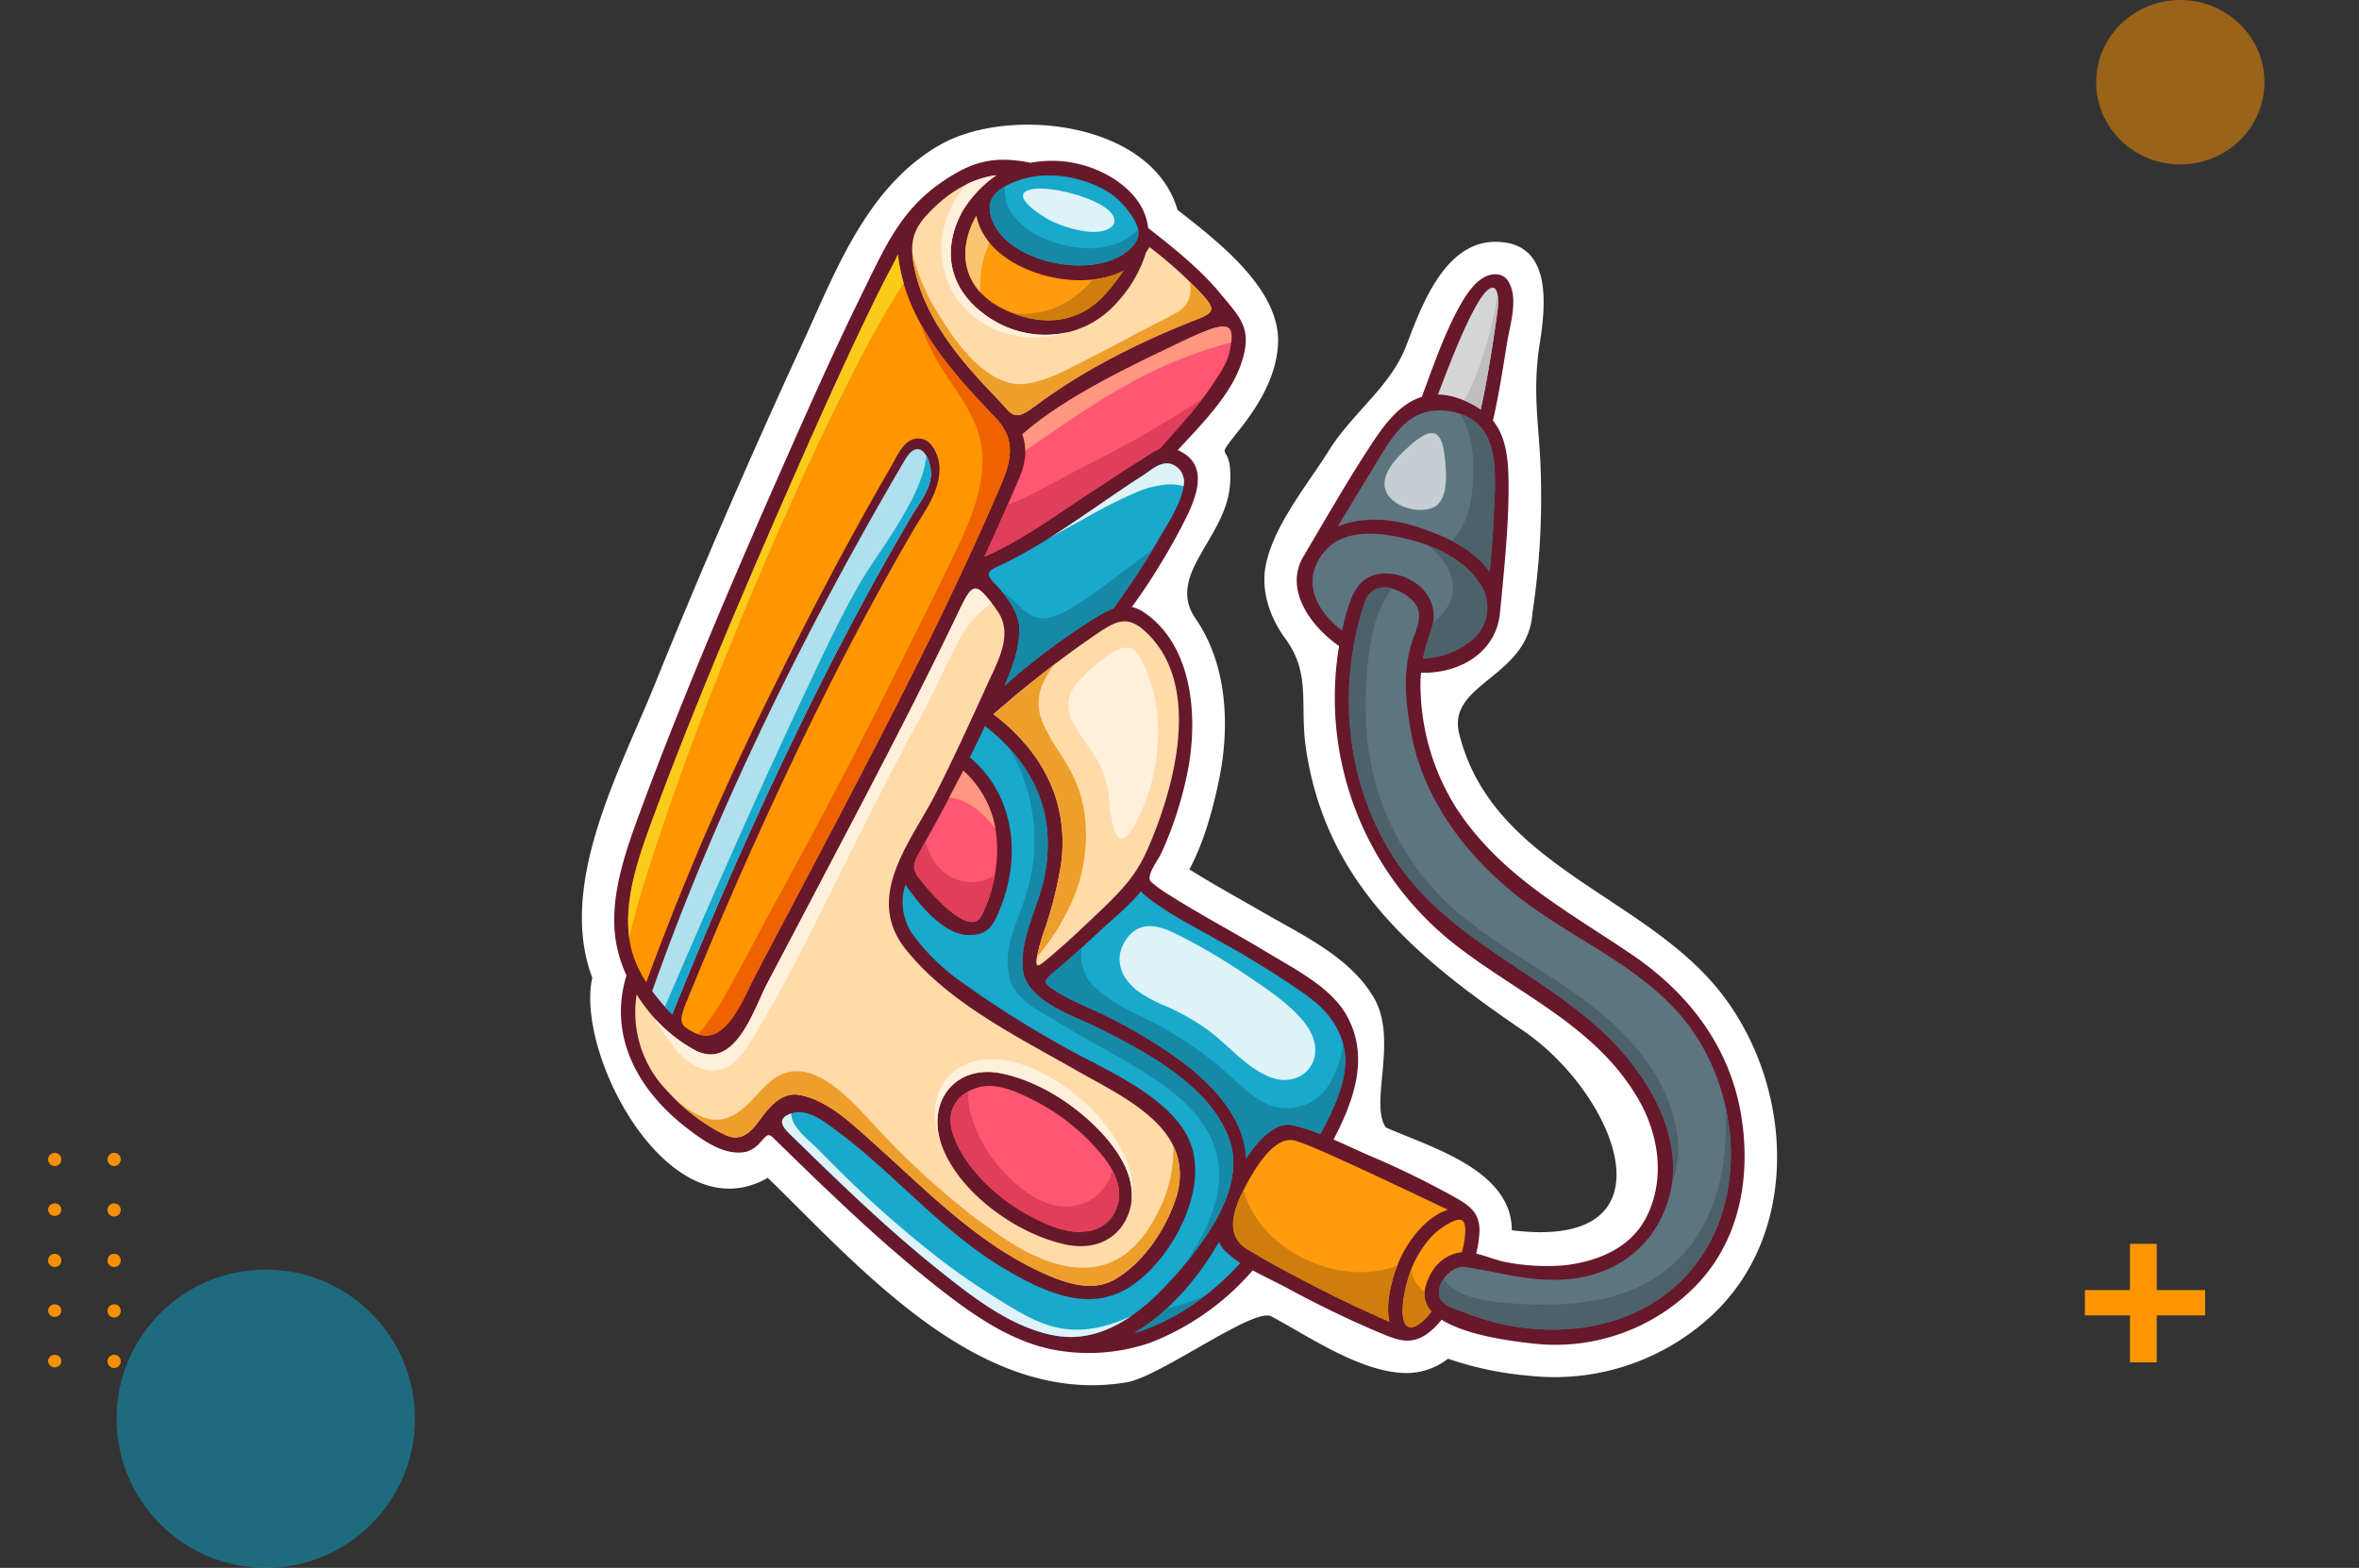 <svg xmlns="http://www.w3.org/2000/svg" width="449" height="298.468" viewBox="0 0 449 298.468">
  <rect x="0" y="0" width="449" height="298.468" fill="#333333" stroke="none"/>
  <g id="Grupo_134517" data-name="Grupo 134517" transform="translate(-4413.745 7683.734)">
    <g id="Grupo_134488" data-name="Grupo 134488" transform="translate(-2534 -175)">
      <g id="Grupo_134366" data-name="Grupo 134366" transform="translate(6073.745 -8796.734)">
        <path id="_360_F_39969628_7VhMJmQWanuhhw6z9uxkD9V6FRTuA1M7" data-name="360_F_39969628_7VhMJmQWanuhhw6z9uxkD9V6FRTuA1M7" d="M50,0H449a0,0,0,0,1,0,0V212a50,50,0,0,1-50,50H0a0,0,0,0,1,0,0V50A50,50,0,0,1,50,0Z" transform="translate(874 1300)" fill="none"/>
        <g id="Grupo_132611" data-name="Grupo 132611" transform="translate(863.16 1288)">
          <path id="Unión_1" data-name="Unión 1" d="M8.577,22.568V13.626H0V8.809H8.577V0h5.1V8.809h9.209v4.817H13.674v8.942Z" transform="translate(407.67 236.782)" fill="#ff9500"/>
          <g id="Grupo_78297" data-name="Grupo 78297" transform="translate(20 219.465)" opacity="0.95">
            <path id="Trazado_99257" data-name="Trazado 99257" d="M416.726,103.98a1.257,1.257,0,1,1-1.257-1.2A1.23,1.23,0,0,1,416.726,103.98Z" transform="translate(-414.214 -102.779)" fill="#ff9500"/>
            <path id="Trazado_99258" data-name="Trazado 99258" d="M425.172,103.98a1.257,1.257,0,1,1-1.255-1.2A1.229,1.229,0,0,1,425.172,103.98Z" transform="translate(-411.356 -102.779)" fill="#ff9500"/>
            <ellipse id="Elipse_3975" data-name="Elipse 3975" cx="1.256" cy="1.201" rx="1.256" ry="1.201" transform="translate(0 9.611)" fill="#ff9500"/>
            <path id="Trazado_99268" data-name="Trazado 99268" d="M425.172,111.488a1.257,1.257,0,1,1-1.255-1.2A1.23,1.23,0,0,1,425.172,111.488Z" transform="translate(-411.356 -100.676)" fill="#ff9500"/>
            <path id="Trazado_99274" data-name="Trazado 99274" d="M416.726,119a1.257,1.257,0,1,1-1.257-1.2A1.23,1.23,0,0,1,416.726,119Z" transform="translate(-414.214 -98.574)" fill="#ff9500"/>
            <path id="Trazado_99275" data-name="Trazado 99275" d="M425.172,119a1.257,1.257,0,1,1-1.255-1.2A1.23,1.23,0,0,1,425.172,119Z" transform="translate(-411.356 -98.574)" fill="#ff9500"/>
            <ellipse id="Elipse_3980" data-name="Elipse 3980" cx="1.256" cy="1.201" rx="1.256" ry="1.201" transform="translate(0 28.83)" fill="#ff9500"/>
            <path id="Trazado_99285" data-name="Trazado 99285" d="M425.172,126.5a1.257,1.257,0,1,1-1.255-1.2A1.229,1.229,0,0,1,425.172,126.5Z" transform="translate(-411.356 -96.473)" fill="#ff9500"/>
            <ellipse id="Elipse_3985" data-name="Elipse 3985" cx="1.256" cy="1.201" rx="1.256" ry="1.201" transform="translate(0 38.44)" fill="#ff9500"/>
            <path id="Trazado_99291" data-name="Trazado 99291" d="M425.172,134.012a1.257,1.257,0,1,1-1.255-1.2A1.229,1.229,0,0,1,425.172,134.012Z" transform="translate(-411.356 -94.37)" fill="#ff9500"/>
          </g>
          <circle id="Elipse_4859" data-name="Elipse 4859" cx="28.391" cy="28.391" r="28.391" transform="translate(33.028 241.686)" fill="#0ca4ca" opacity="0.5"/>
          <ellipse id="Elipse_4860" data-name="Elipse 4860" cx="16.015" cy="15.651" rx="16.015" ry="15.651" transform="translate(409.81 0)" fill="#ff9500" opacity="0.5"/>
        </g>
        <g id="Grupo_134367" data-name="Grupo 134367" transform="translate(-5995.245 11722)">
          <g id="Grupo_133554" data-name="Grupo 133554" transform="translate(6929.54 -10449.247)">
            <path id="Trazado_197341" data-name="Trazado 197341" d="M85.835,239.457c17.934,17.457,40.434,43.612,68.314,38.933,6.4-1.075,24.2-14.328,27.522-12.558,7.271,3.877,17.161,10.8,25.9,10.8a12.884,12.884,0,0,0,7.747-2.732,63.558,63.558,0,0,0,15.4,3.237,44.054,44.054,0,0,0,34.756-11.429c17.457-16.2,15.435-44.906,1.071-62.346-14.745-17.9-42.915-23.58-49.1-48.42-2.413-9.7,13.148-10.621,13.94-23.047A144.98,144.98,0,0,0,233,106.72c-.112-9.387-1.691-15.593-.371-25.169,1.155-7.191,3.052-20.271-8.289-20.271-9.8,0-14.181,12.511-17.009,19.856-2.984,7.752-10.16,12.61-14.739,19.948-3.913,6.271-10.246,13.871-11.9,21.425-1.115,5.1.691,10.266,3.687,14.355,4.912,6.706,2.661,12.518,3.893,20.851,3.812,25.8,21.08,39.908,41.344,53.735,17.8,12.143,29.82,41.992-2.153,38-.034-11.528-15.551-15.822-23.982-19.568-3.173-4.621,2.348-16.658-2.238-24.621-4.5-7.816-13.758-12.063-21.276-16.414-4.634-2.681-9.337-5.248-13.873-8.1,2.753-5.163,4.439-11.3,5.621-16.995,2.1-10.121,1.639-21.917-4.42-30.691-5.86-8.487,5.984-15.377,6.547-25.89.479-8.929-3.831-2.963,2.212-10.694,3.576-4.575,6.733-10.072,6.914-16.063.315-10.4-12.037-19.624-19.152-25.227-4.829-16.79-32.163-19.846-45.247-12.334C104.535,50.914,98.681,67.1,92.226,81.1q-14.712,31.892-27.919,64.494c-6.56,16.257-18.592,37.985-11.866,55.79-3.305,14.6,14.684,48.855,33.395,38.079Z" transform="translate(0 0)" fill="#fff"/>
            <g id="Grupo_133553" data-name="Grupo 133553" transform="translate(56.609 45.651)">
              <path id="Trazado_197342" data-name="Trazado 197342" d="M63.888,206.31c-3.524,11.55,2.206,21.825,11.311,28.9,3.128,2.431,7.328,5.55,11.491,4.663a5.49,5.49,0,0,0,2.732-1.862c1.513-1.682,1.542-1.63,2.831-.373,9.982,9.736,20.021,19.5,30.99,28.125,6.571,5.165,14.015,10.418,22.426,11.884a36.216,36.216,0,0,0,17.875-1.4,49.407,49.407,0,0,0,19.549-13.8c2.162,1.193,4.432,2.239,6.431,3.3A196.09,196.09,0,0,0,207.2,274.3c3.485,1.43,5.867,2.493,9.183.171a14.3,14.3,0,0,0,2.659-2.631c4.928,3.132,14.032,4.161,17.326,4.534a37.438,37.438,0,0,0,29.864-9.82c9.182-8.519,11.713-20.829,9.954-32.823-1.971-13.444-9.911-23.909-20.9-31.374-12.458-8.465-25.027-14.977-33.48-27.968a44.231,44.231,0,0,1-6.761-22.07,26.209,26.209,0,0,1,.086-3.634c7.7.187,14.8-4.2,15.074-12.213a1.507,1.507,0,0,0,.064-.315c.758-7.986,1.609-15.96,1.513-23.994-.058-4.815-.644-8.633-2.988-11.5a1.48,1.48,0,0,0,.086-.259c1.085-4.773,1.83-9.63,2.609-14.46.548-3.4,2.168-8.3.386-11.531a2.792,2.792,0,0,0-2.442-1.586c-3.1-.1-5.481,3.225-7.5,7.076-2.7,5.153-4.68,10.977-6.66,16.262-3.719,1.15-6.508,4.423-8.954,8.074-4.677,6.982-8.83,14.312-13.124,21.531a1.5,1.5,0,0,0-.131.283c-.053.079-.111.147-.162.228-4.1,6.464,1.372,13.724,6.63,17.312A59.688,59.688,0,0,0,221.948,200.7c12.142,9.394,26.732,15.46,34.643,29.346,3.9,6.853,5.048,15.253,1.351,22.415-3.062,5.929-9.6,8.424-15.868,9.06a41.055,41.055,0,0,1-10.626-.606c-1.716-.277-3.841-1.186-5.824-1.66a20.636,20.636,0,0,0,.623-4.2c.056-3.158-1.321-4.543-4.09-6.184a167.5,167.5,0,0,0-17.483-8.536c-2.022-.9-4.091-1.88-6.19-2.792,3.91-7.522,6.944-15.885,2.368-23.831-3.029-5.26-10.044-8.771-15.007-11.781-6.287-3.814-12.822-7.217-19.019-11.18a24.871,24.871,0,0,1-3.086-2.262c-1.126-.994,1.415-4.253,2-5.547a71.862,71.862,0,0,0,4.887-15.069c2.106-10.147,1.286-24.145-8.141-30.621a6.932,6.932,0,0,0-2.389-1.09,122.663,122.663,0,0,0,10.492-17.319c2.259-4.713,3.825-10.133-1.77-12.533,4.15-4.522,9.867-10.175,11.993-16.231,2.407-6.853-.05-8.909-3.759-13.434-3.925-4.784-9.07-8.886-13.787-12.552-.025-.02-.053-.032-.078-.049-.362-3.32-2.24-6.467-6.18-9.157a22.04,22.04,0,0,0-16.275-3.271,1.472,1.472,0,0,0-.3-.091c-5.2-.98-9.161-.629-13.835,2.055-9.968,5.722-12.937,12.9-18.107,23.443-4.9,9.989-9.434,20.157-13.932,30.331C84.852,129.3,75.344,151.425,66.945,173.92c-3.02,8.207-6.723,17.888-4.9,26.8a26.3,26.3,0,0,0,1.848,5.587Z" transform="translate(-61.559 -51.021)" fill="#68182b"/>
              <path id="Trazado_197343" data-name="Trazado 197343" d="M74.611,253.657c12.411-35.077,29.282-69.06,48.089-101.11,2.663-4.537,4.938-.628,4.968,2.588.027,2.815-2.056,5.385-3.436,7.691-2.594,4.338-5.083,8.739-7.525,13.164-5.1,9.252-9.888,18.68-14.5,28.184-8.577,17.665-16.438,35.683-23.785,53.893a37.056,37.056,0,0,1-3.808-4.411Z" transform="translate(-67.381 -95.384)" fill="#aee0ed"/>
              <path id="Trazado_197344" data-name="Trazado 197344" d="M179.735,282.026a27.147,27.147,0,0,1-2.292,6.516c-1.9,3.752-7.642-1.968-10.918-5.888-2.253-2.7-2.556-3.21-.7-6.529,2.8-5.02,5.548-10.043,8.139-15.156C180.048,266.536,181.448,274.057,179.735,282.026Z" transform="translate(-107.522 -144.661)" fill="#ff5671"/>
              <path id="Trazado_197345" data-name="Trazado 197345" d="M171.291,361.685c-8.467-1.477-16.126-7.6-22.633-12.813-9.887-7.921-19-16.827-28.069-25.679-1.67-1.63-2.054-2.932.289-3.774,1.852-.665,3.92-.176,6.744,1.792,12.3,8.573,21.488,20.522,34.6,28.12,7.268,4.209,15.735,8.1,23.482,2.895,7.4-4.966,14.061-17.024,11.651-25.973-2.591-9.624-16.863-15.2-24.488-19.562a194.711,194.711,0,0,1-19.33-12.223A39.584,39.584,0,0,1,144,285.153a10.757,10.757,0,0,1-1.287-9.347c2.724,3.993,7.324,9.532,11.966,9.6,3.842.06,4.792-1.846,6.08-5.06,4.019-10.023,2.729-21.569-5.78-28.747l-.007-.005c.622-1.264,1.248-2.524,1.846-3.8.326-.7.68-1.42,1.049-2.162,9.392,7.331,13.688,16.824,11.269,28.851-1.121,5.573-4.928,12.1-4.009,17.9.914,5.761,9.938,8.537,14.365,10.766,9.124,4.595,21.568,11.143,24.993,21.552,2.821,8.574-4.147,18.685-11.478,26.711-5.6,6.131-13.007,11.792-21.719,10.272Z" transform="translate(-87.281 -137.822)" fill="#18a9cd"/>
              <path id="Trazado_197346" data-name="Trazado 197346" d="M240.286,440.2c6.546-3.905,12.244-10.539,16.122-17.391a4.583,4.583,0,0,0,1.079,1.715,19.343,19.343,0,0,0,2.964,2.337C255.265,432.653,248.023,437.9,240.286,440.2Z" transform="translate(-141.274 -216.843)" fill="#18a9cd"/>
              <path id="Trazado_197347" data-name="Trazado 197347" d="M352.2,97.855c2.939-4.895,4.386-3.052,3.639,2.191-.865,6.052-1.8,12.148-3.109,18.127a17.014,17.014,0,0,0-4.044-2.038,12.721,12.721,0,0,0-4.1-.8C346.314,110.845,349.415,102.5,352.2,97.855Z" transform="translate(-187.796 -70.637)" fill="#d5d5d5"/>
              <path id="Trazado_197348" data-name="Trazado 197348" d="M316.279,149.136c4.045-6.523,7.218-13.8,16.328-11.578,8.885,2.17,7.5,12.318,7.248,19.336-.132,3.663-.438,7.314-.781,10.962-3.077-4.427-9.091-7.025-13.9-8.561-4.984-1.592-10.481-1.947-15.016-.027C312.175,155.876,314.2,152.489,316.279,149.136Z" transform="translate(-172.439 -89.435)" fill="#5d7581"/>
              <path id="Trazado_197349" data-name="Trazado 197349" d="M307.109,197.979c-4.893-3.7-8.024-9.614-3.25-15.159,4.015-4.663,11.581-3.416,16.726-2,4.85,1.337,9.991,3.883,12.762,8.227a8.024,8.024,0,0,1-1.818,10.972,15.394,15.394,0,0,1-9,3.263,30.175,30.175,0,0,1,1.035-3.922c.731-2.174,1.317-3.54.79-5.817-1.059-4.575-6.6-7.265-10.864-6.21-2.952.729-4.339,3.261-5.287,6.427q-.627,2.1-1.1,4.216Z" transform="translate(-168.572 -108.339)" fill="#5d7581"/>
              <path id="Trazado_197350" data-name="Trazado 197350" d="M356.052,329.659c9.456-.961,16.675-6.869,19.009-16.086,2.937-11.6-4.863-23.693-12.979-31.165-13.055-12.02-30.088-17.87-39.886-33.475-9.008-14.346-10.5-32.772-5.006-48.627,1.813-3.567,5.74-2.392,8.289-.36,3.139,2.5,1.574,5.332.566,8.327-1.939,5.764-1.23,12.322-.068,18.155,2.393,12.016,10.173,22.34,19.54,29.908,10.861,8.778,24.938,13.836,33.376,25.375,9.059,12.386,10.84,31.021,2.02,43.868-8.351,12.163-23.384,15.61-37.15,12.806a52.206,52.206,0,0,1-8.05-2.457c-1.552-.587-4.373-1.28-4.587-3.424-.239-2.375,2.507-5.5,4.994-5.129,6.9,1.031,12.8,3.009,19.931,2.285Z" transform="translate(-174.144 -116.583)" fill="#5d7581"/>
              <path id="Trazado_197351" data-name="Trazado 197351" d="M344.256,418.851a18.579,18.579,0,0,1-.537,2.6h-.007c-3.679.467-5.952,3.1-6.923,6.592a4.724,4.724,0,0,0,1.145,4.678c-2.1,2.931-5.609,5.228-5.5-.517a24.849,24.849,0,0,1,1.033-5.7c.783-2.9,3.128-7.414,6.263-9.572,4.381-3.02,4.93-1.649,4.524,1.918Z" transform="translate(-182.374 -213.483)" fill="#ff9b0d"/>
              <path id="Trazado_197352" data-name="Trazado 197352" d="M315.055,401.158c-4.02,1.292-7.311,5.585-8.988,9.131-1.3,2.74-3.028,8.238-2.134,12.2-1.012-.419-2.11-.965-3.384-1.529-4.358-1.929-8.621-4.083-12.85-6.277-3.667-1.9-7.311-3.871-10.837-6.027-4.769-2.916-2.172-8.514.04-12.633,1.511-2.813,5.28-9.2,9.153-8,1.578.489,3.992,1.189,29,13.132Z" transform="translate(-156.391 -201.265)" fill="#ff9b0d"/>
              <path id="Trazado_197353" data-name="Trazado 197353" d="M242.948,311.93a177.851,177.851,0,0,1,16.477,10.248c3.324,2.422,5.847,5.149,7,9.236,1.6,5.678-1.61,12.174-4.313,17.214a38.985,38.985,0,0,0-5.225-1.671c-3.445-.808-6.753,3.141-8.917,6.279-.3-7.672-6.379-13.982-12.425-18.536a94.551,94.551,0,0,0-14.255-8.567c-2.731-1.387-6.6-2.787-9.567-4.755-2.462-1.631-2.619-1.707.337-4.152,2.859-2.364,5.576-4.912,8.28-7.438,2.412-2.253,5.44-4.634,7.6-7.354a7.8,7.8,0,0,0,.9.849c4.254,3.436,9.382,5.939,14.107,8.647Z" transform="translate(-127.704 -163.155)" fill="#18a9cd"/>
              <path id="Trazado_197354" data-name="Trazado 197354" d="M220.755,211.58c10.9,10.007,5.62,29.33.753,40.738-2.349,5.506-4.571,7.973-10.447,13.534-2.566,2.428-5.158,4.893-7.872,7.188-2.69,2.275-3.475,3.109-3.046.427a40.328,40.328,0,0,1,1.544-5.387,74.289,74.289,0,0,0,3.09-12.556c1.285-10.831-2.9-19.718-11.1-26.748-.574-.492-1.2-.964-1.824-1.426a205.358,205.358,0,0,1,19.619-15.283C215.158,209.592,217.285,208.4,220.755,211.58Z" transform="translate(-119.674 -121.774)" fill="#ffdbaa"/>
              <path id="Trazado_197355" data-name="Trazado 197355" d="M222.916,169.241a146.112,146.112,0,0,1-8.952,13.746,15.932,15.932,0,0,0-2.646,1.287A126.472,126.472,0,0,0,193.254,197.7c1.556-3.544,2.775-7.177,2.823-10.523s-2.4-6.525-4.939-9.191c-1.552-1.629-1.022-2.157.938-3.058,9.649-4.44,18.473-11.471,27.266-17.1,2.05-1.312,4.067-3.431,6.432-1.96,4.309,2.68-1.289,10.548-2.858,13.372Z" transform="translate(-118.95 -97.562)" fill="#18a9cd"/>
              <path id="Trazado_197356" data-name="Trazado 197356" d="M235.478,112.951c-.46,2.35-2.044,4.553-3.338,6.507-2.868,4.33-6.553,8.187-9.953,12.1a18.767,18.767,0,0,0-2.978,1.748c-3.642,2.238-7.195,4.629-10.771,6.969-6.241,4.085-12.7,8.848-19.654,11.862q3.4-7.412,6.6-14.917c1.433-3.383,1.446-6.022.614-8.36,7.255-6.455,18.612-12.06,28.162-16.619,1.876-.895,3.784-1.834,5.734-2.656C235.622,107.169,236.412,108.186,235.478,112.951Z" transform="translate(-118.304 -76.579)" fill="#ff5671"/>
              <path id="Trazado_197357" data-name="Trazado 197357" d="M195.266,57.662c4.989-2.035,10.8-1.452,15.858.829a14.432,14.432,0,0,1,5.55,4.319c2.515,3.263,3.455,5.568-.285,8.325-6.94,5.116-22.443,1.687-25.347-6.231-1.305-3.559.2-5.6,4.223-7.242Z" transform="translate(-119.107 -53.427)" fill="#18a9cd"/>
              <path id="Trazado_197358" data-name="Trazado 197358" d="M212.287,80.791a45.324,45.324,0,0,1-3.09,4.021c-5.353,6.359-13.047,6.7-20.133,3.039-7.526-3.885-8.461-11.125-4.772-17.544C186.181,80.315,202.783,85.528,212.287,80.791Z" transform="translate(-115.365 -59.623)" fill="#ff9b0d"/>
              <path id="Trazado_197359" data-name="Trazado 197359" d="M166.651,64c3.627-3.974,8.122-6.973,13.293-7.638a22.637,22.637,0,0,0-6.386,6.755c-3.8,6.821-3.061,14.292,3.962,19.592,7.99,6.031,18.91,5.317,25.457-2.193a24.636,24.636,0,0,0,5.481-9.5,10.892,10.892,0,0,0,.644-.984,79.762,79.762,0,0,1,10.351,9.37c2.323,2.62,1.722,3.2-1.513,4.47-9.993,3.913-20.521,9.081-29.352,15.509-3.721,2.708-4.811,3.661-6.79,1.357-1.367-1.593-2.988-3.194-4.638-4.986-6.074-6.6-11.5-13.969-12.986-22.715C163.5,69.093,164.225,66.659,166.651,64Z" transform="translate(-107.22 -53.403)" fill="#ffdbaa"/>
              <path id="Trazado_197360" data-name="Trazado 197360" d="M71.693,189.165c8.162-21.862,17.4-43.347,26.8-64.7,4.286-9.738,8.654-19.443,13.253-29.038,1.613-3.367,3.266-6.718,5.031-10.009.261-.488.572-1.157.916-1.84C118.98,96.1,127.79,105.8,136.313,114.719c4.9,5.122,2.051,10.27-.374,15.861-1.947,4.489-3.985,8.94-6.049,13.378-4.15,8.921-8.541,17.728-13,26.5-8.63,16.954-17.6,33.736-26.453,50.572-2.267,4.309-5.642,13.784-11.639,10.612-2.4-1.266-3.028-1.687-1.408-5.664,8.267-20.314,17.218-40.354,27.043-59.964q7.607-15.179,16.14-29.871c2.241-3.836,5.07-7.31,5.026-11.929-.018-2-1.255-5.3-3.6-5.575-3.054-.356-4.334,3.126-5.6,5.289-2.511,4.3-4.942,8.65-7.338,13.016-5.412,9.865-10.546,19.882-15.49,29.99a542.64,542.64,0,0,0-23.783,55.224,24.923,24.923,0,0,1-2.144-4.178c-3.571-9.127.886-20.211,4.049-28.809Z" transform="translate(-63.684 -65.542)" fill="#ff9500"/>
              <path id="Trazado_197361" data-name="Trazado 197361" d="M152.3,289.864c-11.055-6.329-23.911-12.629-32.024-22.775-7.859-9.829.551-19.956,5.317-28.957,2.757-5.209,7.718-16.027,10.3-21.723,1.864-4.113,4.836-9.252,1.925-13.6a31.6,31.6,0,0,0-2.272-2.967c-2.042-2.38-2.865-1.957-4.867,2.235-6.4,13.393-13.193,26.6-20.089,39.745q-8.341,15.9-16.715,31.785c-2.506,4.764-6.06,16.721-13.793,12.627a30.128,30.128,0,0,1-11.031-10.583,21.449,21.449,0,0,0,5.749,18.3,36.861,36.861,0,0,0,7.68,6.525,24.591,24.591,0,0,0,3.739,2.054c3.493,1.377,5.267-1.73,6.938-3.891,1.648-2.129,3.82-4.331,6.713-3.869,5.36.857,10.019,5.4,13.947,8.894,10.213,9.088,19.578,19.009,32.189,24.854,4.2,1.945,9.564,3.929,13.992,1.42,5.322-3.015,9.606-9.357,11.549-15.074,4.571-13.455-9.583-19.473-19.244-25Zm9.76,28.861c-1.9,3.576-5.958,5.712-11.473,4.514-9.23-2-20.47-9.948-23.6-19.234-2.719-8.064,2.828-15.145,11.588-13.3,6.249,1.318,12.652,5.064,17.583,9.875,4.66,4.545,9.5,11.385,5.9,18.142Z" transform="translate(-64.771 -116.752)" fill="#ffdbaa"/>
              <path id="Trazado_197362" data-name="Trazado 197362" d="M182.4,369.579c3.536-1.028,7.812,1.029,10.842,2.589a40.424,40.424,0,0,1,9.9,7.207c4.4,4.4,7.885,9.285,5.046,14.349a6.866,6.866,0,0,1-5.451,3.283c-3.55.463-7.357-1.31-10.385-2.9-6.049-3.166-12.528-9.005-14.759-15.62-1.445-4.287.528-7.669,4.8-8.912Z" transform="translate(-113.104 -192.98)" fill="#ff5671"/>
              <g id="Grupo_133552" data-name="Grupo 133552" transform="translate(71.479 5.107)">
                <path id="Trazado_197363" data-name="Trazado 197363" d="M214.062,306.619c-4.427-2.23-13.452-5.006-14.365-10.767-.92-5.8,2.887-12.324,4.009-17.9,1.969-9.794-.516-17.907-6.579-24.541a34.86,34.86,0,0,1,2.908,28.461c-1.643,5.113-4.291,9.665-2.927,15.194,1.022,4.14,5.691,6.252,8.968,8.285,5.143,3.189,10.551,5.928,15.711,9.091,5.694,3.491,11.459,7.6,14.036,14.006,3.224,8.008-.714,16.192-5.405,23.175,6.147-7.4,11.089-16,8.637-23.455-3.425-10.408-15.87-16.957-24.993-21.552Z" transform="translate(-193.327 -146.399)" fill="#1689a7"/>
                <path id="Trazado_197364" data-name="Trazado 197364" d="M246.478,443.772a37.462,37.462,0,0,1-6.192,4.7,41.971,41.971,0,0,0,13.463-7.115,36.365,36.365,0,0,1-7.271,2.419Z" transform="translate(-212.754 -230.223)" fill="#1689a7"/>
                <path id="Trazado_197365" data-name="Trazado 197365" d="M256.888,355.629a38.984,38.984,0,0,1,5.225,1.671c2.7-5.041,5.918-11.536,4.313-17.214,0-.006,0-.011-.006-.017a19.306,19.306,0,0,1-2.585,7.687,9.321,9.321,0,0,1-8.406,4.62c-4.359-.058-7.545-3.492-10.532-6.185a71.2,71.2,0,0,0-16.773-11.216,35.589,35.589,0,0,1-8.433-5.14,8.625,8.625,0,0,1-3.039-7.956c-1.5,1.372-3.025,2.724-4.591,4.02-2.957,2.445-2.8,2.521-.337,4.153,2.968,1.968,6.836,3.368,9.568,4.755a94.477,94.477,0,0,1,14.254,8.568c6.046,4.554,12.126,10.864,12.425,18.535,2.165-3.138,5.473-7.087,8.918-6.279Z" transform="translate(-199.183 -176.935)" fill="#1689a7"/>
                <path id="Trazado_197366" data-name="Trazado 197366" d="M215.908,196.184c2.607-3.658,5.167-7.368,7.476-11.226q-1.6,1.244-3.238,2.431c-3.8,2.755-7.452,5.757-11.453,8.221-2.1,1.293-4.644,2.815-7.2,2.335-1.663-.312-3.014-1.748-4.194-2.86a19.14,19.14,0,0,0-2.71-2.213c1.915,2.277,3.467,4.829,3.43,7.5-.047,3.347-1.268,6.98-2.823,10.524a126.475,126.475,0,0,1,18.064-13.426,15.908,15.908,0,0,1,2.645-1.287Z" transform="translate(-192.373 -115.866)" fill="#1689a7"/>
                <path id="Trazado_197367" data-name="Trazado 197367" d="M191.044,66.61c2.9,7.918,18.408,11.347,25.347,6.231,2.08-1.533,2.709-2.926,2.429-4.422-3.595,3.743-9.168,4.242-14.452,2.907C198.873,69.938,193,66.177,193.451,60.24,190.824,61.742,189.959,63.653,191.044,66.61Z" transform="translate(-190.587 -60.24)" fill="#1689a7"/>
              </g>
              <path id="Trazado_197368" data-name="Trazado 197368" d="M203.517,61.11c-4.681,1.055,2.8,5.508,3.915,6.022a22.713,22.713,0,0,0,7.106,2.034c5.32.4,7.166-2.984.963-5.8C211.717,61.642,206.181,60.509,203.517,61.11Z" transform="translate(-124.194 -55.448)" fill="#ddf3f7"/>
              <path id="Trazado_197369" data-name="Trazado 197369" d="M259.577,323.884a114.129,114.129,0,0,0-13.677-8.038c-3.389-1.684-7.088-2.589-9.56,1.229-2.288,3.534-.943,7.088,2.161,9.559a25.857,25.857,0,0,0,5.714,3.084,44.3,44.3,0,0,1,7.08,3.944c4.225,2.881,7.669,7.5,12.455,9.43,5.176,2.092,9.894-1.783,8.417-7.009-1.406-4.979-8.906-9.676-12.59-12.2Z" transform="translate(-139.002 -168.49)" fill="#ddf3f7"/>
              <path id="Trazado_197370" data-name="Trazado 197370" d="M234.955,155.869c-2.365-1.471-4.381.648-6.432,1.96-5.811,3.718-11.64,8.037-17.706,11.829,2.31-1.284,4.607-2.583,6.918-3.831a93.755,93.755,0,0,1,10.305-5.181,19.353,19.353,0,0,1,5.277-1.26,9.517,9.517,0,0,1,3.181.318,3.615,3.615,0,0,0-1.543-3.836Z" transform="translate(-128.131 -97.562)" fill="#ddf3f7"/>
              <path id="Trazado_197371" data-name="Trazado 197371" d="M148.659,408.252c6.507,5.213,14.166,11.336,22.633,12.813,5.313.926,10.135-.823,14.363-3.715-4.835,2.233-9.972,3.442-15.4,1.821-3.9-1.164-7.648-3.652-11.08-5.778a128.686,128.686,0,0,1-11.328-8.009,204.956,204.956,0,0,1-16.629-14.664c-1.766-1.714-3.5-3.458-5.227-5.211-1.679-1.7-5.044-4.17-5-6.741-.037.012-.074.017-.11.03-2.342.842-1.958,2.144-.289,3.774,9.064,8.853,18.181,17.758,28.069,25.679Z" transform="translate(-87.281 -197.202)" fill="#ddf3f7"/>
              <path id="Trazado_197372" data-name="Trazado 197372" d="M132.674,107.123a37.117,37.117,0,0,0,2.377,5.678c3.189,6.207,8.763,11.5,9.413,18.7.63,7-2.634,14.131-5.588,20.262-3.3,6.841-6.7,13.638-10.091,20.434q-11.256,22.58-23.4,44.7c-3.468,6.355-6.748,12.847-10.372,19.114a42.379,42.379,0,0,1-4.592,6.5c5.451,1.853,8.606-6.894,10.759-10.987,8.857-16.835,17.823-33.618,26.453-50.572,4.463-8.767,8.854-17.575,13-26.5,2.064-4.437,4.1-8.888,6.049-13.378,2.425-5.591,5.271-10.739.374-15.861-5.315-5.56-10.743-11.43-14.387-18.1Z" transform="translate(-74.432 -76.043)" fill="#ef6200"/>
              <path id="Trazado_197373" data-name="Trazado 197373" d="M72.858,192.615c6.589-19.491,14.309-38.645,22.6-57.47,4.31-9.788,8.809-19.5,13.69-29.018a185.548,185.548,0,0,1,9.648-17.088,31.223,31.223,0,0,1-1.082-5.461c-.344.684-.654,1.353-.916,1.84-1.766,3.291-3.418,6.642-5.031,10.009-4.6,9.595-8.967,19.3-13.253,29.038-9.4,21.353-18.639,42.838-26.8,64.7-2.664,7.242-6.227,16.245-5.156,24.36,1.708-7.075,3.977-14.021,6.307-20.91Z" transform="translate(-63.699 -65.542)" fill="#facb1a"/>
              <path id="Trazado_197374" data-name="Trazado 197374" d="M208.439,151.363c3.577-2.341,7.128-4.732,10.771-6.969a18.656,18.656,0,0,1,2.978-1.748c2.695-3.1,5.563-6.173,8.066-9.468a210.951,210.951,0,0,1-20.448,11.845c-3.477,1.753-6.864,3.663-10.331,5.437a41.83,41.83,0,0,1-6.273,2.875q-2.169,4.963-4.417,9.889C195.741,160.211,202.2,155.448,208.439,151.363Z" transform="translate(-118.304 -87.664)" fill="#df3f58"/>
              <path id="Trazado_197375" data-name="Trazado 197375" d="M201.129,392.936c-5.774,1.343-11.583-3.505-14.959-7.582-3.213-3.881-5.687-8.951-5.771-14.045-2.85,1.61-4,4.533-2.8,8.077,2.231,6.615,8.709,12.453,14.758,15.62,3.029,1.585,6.835,3.358,10.385,2.9a6.868,6.868,0,0,0,5.451-3.283c1.617-2.884,1.179-5.708-.306-8.419a8.789,8.789,0,0,1-6.757,6.736Z" transform="translate(-113.105 -193.875)" fill="#df3f58"/>
              <path id="Trazado_197376" data-name="Trazado 197376" d="M166.525,293.523c3.276,3.92,9.02,9.639,10.918,5.888a27.124,27.124,0,0,0,2.292-6.516c.082-.38.15-.758.217-1.136a8.19,8.19,0,0,1-6.558,1.017c-3.394-.835-5.752-3.959-6.662-7.438-.306.552-.6,1.106-.911,1.656-1.851,3.318-1.549,3.832.7,6.529Z" transform="translate(-107.522 -155.53)" fill="#df3f58"/>
              <path id="Trazado_197377" data-name="Trazado 197377" d="M80.377,259.091c7.347-18.21,15.208-36.227,23.785-53.893,4.615-9.5,9.4-18.932,14.5-28.184,2.442-4.426,4.931-8.827,7.525-13.165,1.379-2.306,3.462-4.877,3.436-7.691a7.245,7.245,0,0,0-.856-3.378c-.585,5.086-3.611,10.078-6.163,14.224-2.124,3.452-4.577,6.7-6.6,10.212-3.867,6.727-7.126,13.824-10.428,20.837-9.027,19.175-17.534,38.6-25.924,58.061-.217.5-.437,1-.655,1.506.452.5.9,1,1.374,1.47Z" transform="translate(-69.339 -96.408)" fill="#18a9cd"/>
              <path id="Trazado_197378" data-name="Trazado 197378" d="M235.7,109.589c-1.949.823-3.858,1.761-5.733,2.656-9.551,4.558-20.907,10.163-28.163,16.618a9.481,9.481,0,0,1,.547,3.1c6.123-4.129,12.093-8.468,18.578-12.089a83.335,83.335,0,0,1,20.618-8.506c.406-3.379-.818-3.9-5.847-1.78Z" transform="translate(-124.109 -76.58)" fill="#ff9780"/>
              <path id="Trazado_197379" data-name="Trazado 197379" d="M185.441,272.019a19.183,19.183,0,0,0-6.114-11.05c-.871,1.719-1.781,3.416-2.683,5.119,3.432.263,6.453,2.8,8.8,5.93Z" transform="translate(-112.889 -144.661)" fill="#ff9780"/>
              <path id="Trazado_197380" data-name="Trazado 197380" d="M201.688,274.676a40.308,40.308,0,0,0-1.544,5.388c-.007.046-.012.083-.018.127a43.829,43.829,0,0,0,6.365-9.9,31.541,31.541,0,0,0,2.71-17.416,24.6,24.6,0,0,0-2.77-8.34c-1.7-3.043-3.841-5.784-5.2-9.019-1.78-4.244-.275-7.87,2.254-11.067-3.975,3.043-7.846,6.227-11.629,9.5.628.461,1.249.933,1.823,1.426,8.2,7.03,12.382,15.917,11.1,26.748a74.343,74.343,0,0,1-3.091,12.556Z" transform="translate(-119.675 -128.372)" fill="#ee9e2b"/>
              <path id="Trazado_197381" data-name="Trazado 197381" d="M177.188,107.725c1.65,1.792,3.271,3.393,4.638,4.986,1.979,2.3,3.07,1.352,6.79-1.356,8.831-6.427,19.358-11.6,29.352-15.509,3.235-1.268,3.836-1.85,1.513-4.47-.881-.993-1.824-1.948-2.792-2.883a4.9,4.9,0,0,1-2.568,6.06c-2.659,1.55-5.519,2.849-8.228,4.323q-4.472,2.431-9.019,4.719c-3.573,1.808-7.221,3.907-11.246,4.434-7.131.933-13.312-7.734-16.5-13A39.4,39.4,0,0,1,164,83.211a16.344,16.344,0,0,0,.2,1.8c1.491,8.746,6.913,16.118,12.986,22.715Z" transform="translate(-107.25 -65.378)" fill="#ee9e2b"/>
              <path id="Trazado_197382" data-name="Trazado 197382" d="M82.46,369.516a33.909,33.909,0,0,0,6.125,4.923,24.591,24.591,0,0,0,3.739,2.053c3.493,1.377,5.267-1.729,6.938-3.89,1.648-2.129,3.82-4.332,6.713-3.869,5.36.857,10.019,5.4,13.947,8.893,10.213,9.088,19.578,19.009,32.189,24.855,4.2,1.945,9.564,3.929,13.992,1.419,5.322-3.014,9.606-9.357,11.549-15.074a13.135,13.135,0,0,0-.368-10.381,25.816,25.816,0,0,1-3.162,13.128c-3.029,5.9-7.572,10.311-14.563,10.061-7.426-.266-14.456-5.374-20.188-9.643a149.272,149.272,0,0,1-17.135-15.521c-4.7-4.79-13.53-16.634-21.3-10.547-3.269,2.562-5.857,7.381-10.433,7.55-2.861.105-5.816-2.034-8.042-3.958Z" transform="translate(-70.881 -190.714)" fill="#ee9e2b"/>
              <path id="Trazado_197383" data-name="Trazado 197383" d="M225.059,220.19a31.039,31.039,0,0,0-5.545,4.994,6.375,6.375,0,0,0-1.033,7.677,52.009,52.009,0,0,0,3.794,5.815,18.039,18.039,0,0,1,3.026,8.443c1.177,12.8,4.191,7.272,6.292,2.538a36.591,36.591,0,0,0,3.073-14.383,30.175,30.175,0,0,0-2.637-13.338c-1.673-3.4-2.924-4.445-6.97-1.745Z" transform="translate(-131.18 -125.79)" fill="#fff0db"/>
              <path id="Trazado_197384" data-name="Trazado 197384" d="M172.926,376.173c0-.014-.012-.029-.017-.044-2.72-8.064,2.828-15.145,11.588-13.3,6.249,1.318,12.652,5.064,17.583,9.875,3.906,3.809,7.916,9.23,7,14.863,1.563-5.885-2.769-12.864-6.8-17.218-5.93-6.4-18.736-14.339-27.03-7.807-3.139,2.472-3.987,6.842-3.29,10.572a13.65,13.65,0,0,0,.967,3.056Z" transform="translate(-110.698 -188.877)" fill="#fff0db"/>
              <path id="Trazado_197385" data-name="Trazado 197385" d="M177.245,80.269c4.935,6.56,13.657,8.431,21.055,5.906A19.2,19.2,0,0,1,182,82.71c-7.022-5.3-7.757-12.77-3.962-19.592a22.629,22.629,0,0,1,6.386-6.755,18.054,18.054,0,0,0-5.551,1.677C173.32,63.987,172.111,73.446,177.245,80.269Z" transform="translate(-111.701 -53.403)" fill="#fff0db"/>
              <path id="Trazado_197386" data-name="Trazado 197386" d="M75.549,280.241c3.027,5.45,7.824,12.014,13.661,9.287,1.923-.9,3.251-2.875,4.352-4.6,1.957-3.063,3.725-6.268,5.5-9.44,2.847-5.095,5.481-10.3,8.079-15.528,6.072-12.217,12.151-24.454,18.614-36.47,2.572-4.78,4.779-9.707,7.275-14.52a20.475,20.475,0,0,1,6.6-7.823c-.346-.443-.7-.879-1.062-1.3-2.042-2.38-2.864-1.957-4.867,2.235-6.4,13.393-13.193,26.6-20.089,39.745q-8.34,15.9-16.715,31.784c-2.506,4.765-6.06,16.721-13.793,12.627A28.13,28.13,0,0,1,75.549,280.241Z" transform="translate(-67.799 -116.752)" fill="#fff0db"/>
              <path id="Trazado_197387" data-name="Trazado 197387" d="M356.51,168.4c.342-3.648.649-7.3.781-10.962.245-6.785,1.517-16.474-6.427-19.072,2.132,3.1,2.567,7.327,2.538,11.016-.032,4.211-.769,10.095-4.149,13.14a19.616,19.616,0,0,1,7.257,5.878Z" transform="translate(-189.876 -89.977)" fill="#4d616a"/>
              <path id="Trazado_197388" data-name="Trazado 197388" d="M350.288,190.826c-2.243-3.516-6.041-5.838-9.978-7.311,2.582,1.957,4.65,4.576,4.841,7.9.158,2.76-1.6,5.034-3.775,6.828a22.3,22.3,0,0,1-.87,2.9,30.175,30.175,0,0,0-1.035,3.922,15.393,15.393,0,0,0,9-3.263,8.023,8.023,0,0,0,1.819-10.972Z" transform="translate(-185.512 -110.115)" fill="#4d616a"/>
              <path id="Trazado_197389" data-name="Trazado 197389" d="M337.633,149.081c-.651-5.262-2.772-5.148-6.724-1.631-2.663,2.369-5.344,5.381-4.544,8.211.926,3.274,6.529,4.873,9.338,3.349,2.908-1.578,2.263-7.236,1.93-9.928Z" transform="translate(-179.603 -92.914)" fill="#c6ced3"/>
              <path id="Trazado_197390" data-name="Trazado 197390" d="M303.933,430.146c-.754-3.341.358-7.764,1.5-10.714-11.039,4.314-26.293-2.913-29.238-14.393-1.973,3.921-3.6,8.667.666,11.274,3.526,2.157,7.17,4.124,10.837,6.027,4.229,2.194,8.491,4.348,12.85,6.277C301.823,429.181,302.921,429.728,303.933,430.146Z" transform="translate(-156.391 -208.919)" fill="#cf7e0d"/>
              <path id="Trazado_197391" data-name="Trazado 197391" d="M198.638,97.294c6.43,2.506,13.1,1.651,17.893-4.043a45.13,45.13,0,0,0,3.09-4.021,17.377,17.377,0,0,1-5.91,1.644,17.828,17.828,0,0,1-7.646,5.58A17.115,17.115,0,0,1,198.638,97.294Z" transform="translate(-122.699 -68.063)" fill="#cf7e0d"/>
              <path id="Trazado_197392" data-name="Trazado 197392" d="M335.242,435.217a6.13,6.13,0,0,1-1.159-2.883,16.971,16.971,0,0,0-.615,1.781,24.908,24.908,0,0,0-1.033,5.7c-.112,5.744,3.394,3.448,5.5.517a4.744,4.744,0,0,1-1.318-3.676A8.133,8.133,0,0,1,335.242,435.217Z" transform="translate(-182.373 -221.093)" fill="#cf7e0d"/>
              <path id="Trazado_197393" data-name="Trazado 197393" d="M185.054,84.834a20.385,20.385,0,0,1,1.728-9.423,11.262,11.262,0,0,1-2.483-5.1c-2.876,5.006-2.923,10.5.756,14.527Z" transform="translate(-115.372 -59.623)" fill="#fbc471"/>
              <path id="Trazado_197394" data-name="Trazado 197394" d="M322.2,248.934c9.8,15.605,26.831,21.455,39.886,33.475,7.624,7.02,14.967,18.117,13.395,29.053a19.243,19.243,0,0,0,.586-11.443c-2.908-12.775-13.411-21.248-23.828-27.979-6.269-4.051-12.673-7.892-18.3-12.836a49.622,49.622,0,0,1-13.412-19.451c-3-7.726-3.738-15.969-3.192-24.178.374-5.627,1.186-12.667,4.857-17.354a3.979,3.979,0,0,0-5,2.085c-5.494,15.855-4,34.28,5.006,48.627Z" transform="translate(-174.144 -116.584)" fill="#4d616a"/>
              <path id="Trazado_197395" data-name="Trazado 197395" d="M399.453,376.416c.073,1.643.1,3.282.057,4.908-.258,10.191-3.422,20.3-11.883,26.582-7.749,5.756-17.429,6.5-26.716,6.094-4.762-.206-12.456-.751-15.116-4.768a4.457,4.457,0,0,0-.875,2.841c.214,2.144,3.036,2.837,4.587,3.424a52.2,52.2,0,0,0,8.05,2.457c13.766,2.8,28.8-.643,37.15-12.806,5.665-8.253,6.95-18.894,4.746-28.733Z" transform="translate(-187.937 -196.153)" fill="#4d616a"/>
              <path id="Trazado_197396" data-name="Trazado 197396" d="M353.643,117.532a16.241,16.241,0,0,1,3.125,1.678c1.306-5.979,2.244-12.075,3.109-18.127a12.412,12.412,0,0,0,.088-3.758,73.916,73.916,0,0,1-3.424,13.6A40.606,40.606,0,0,1,353.643,117.532Z" transform="translate(-191.834 -71.673)" fill="#bebebe"/>
            </g>
          </g>
        </g>
      </g>
    </g>
  </g>
</svg>
